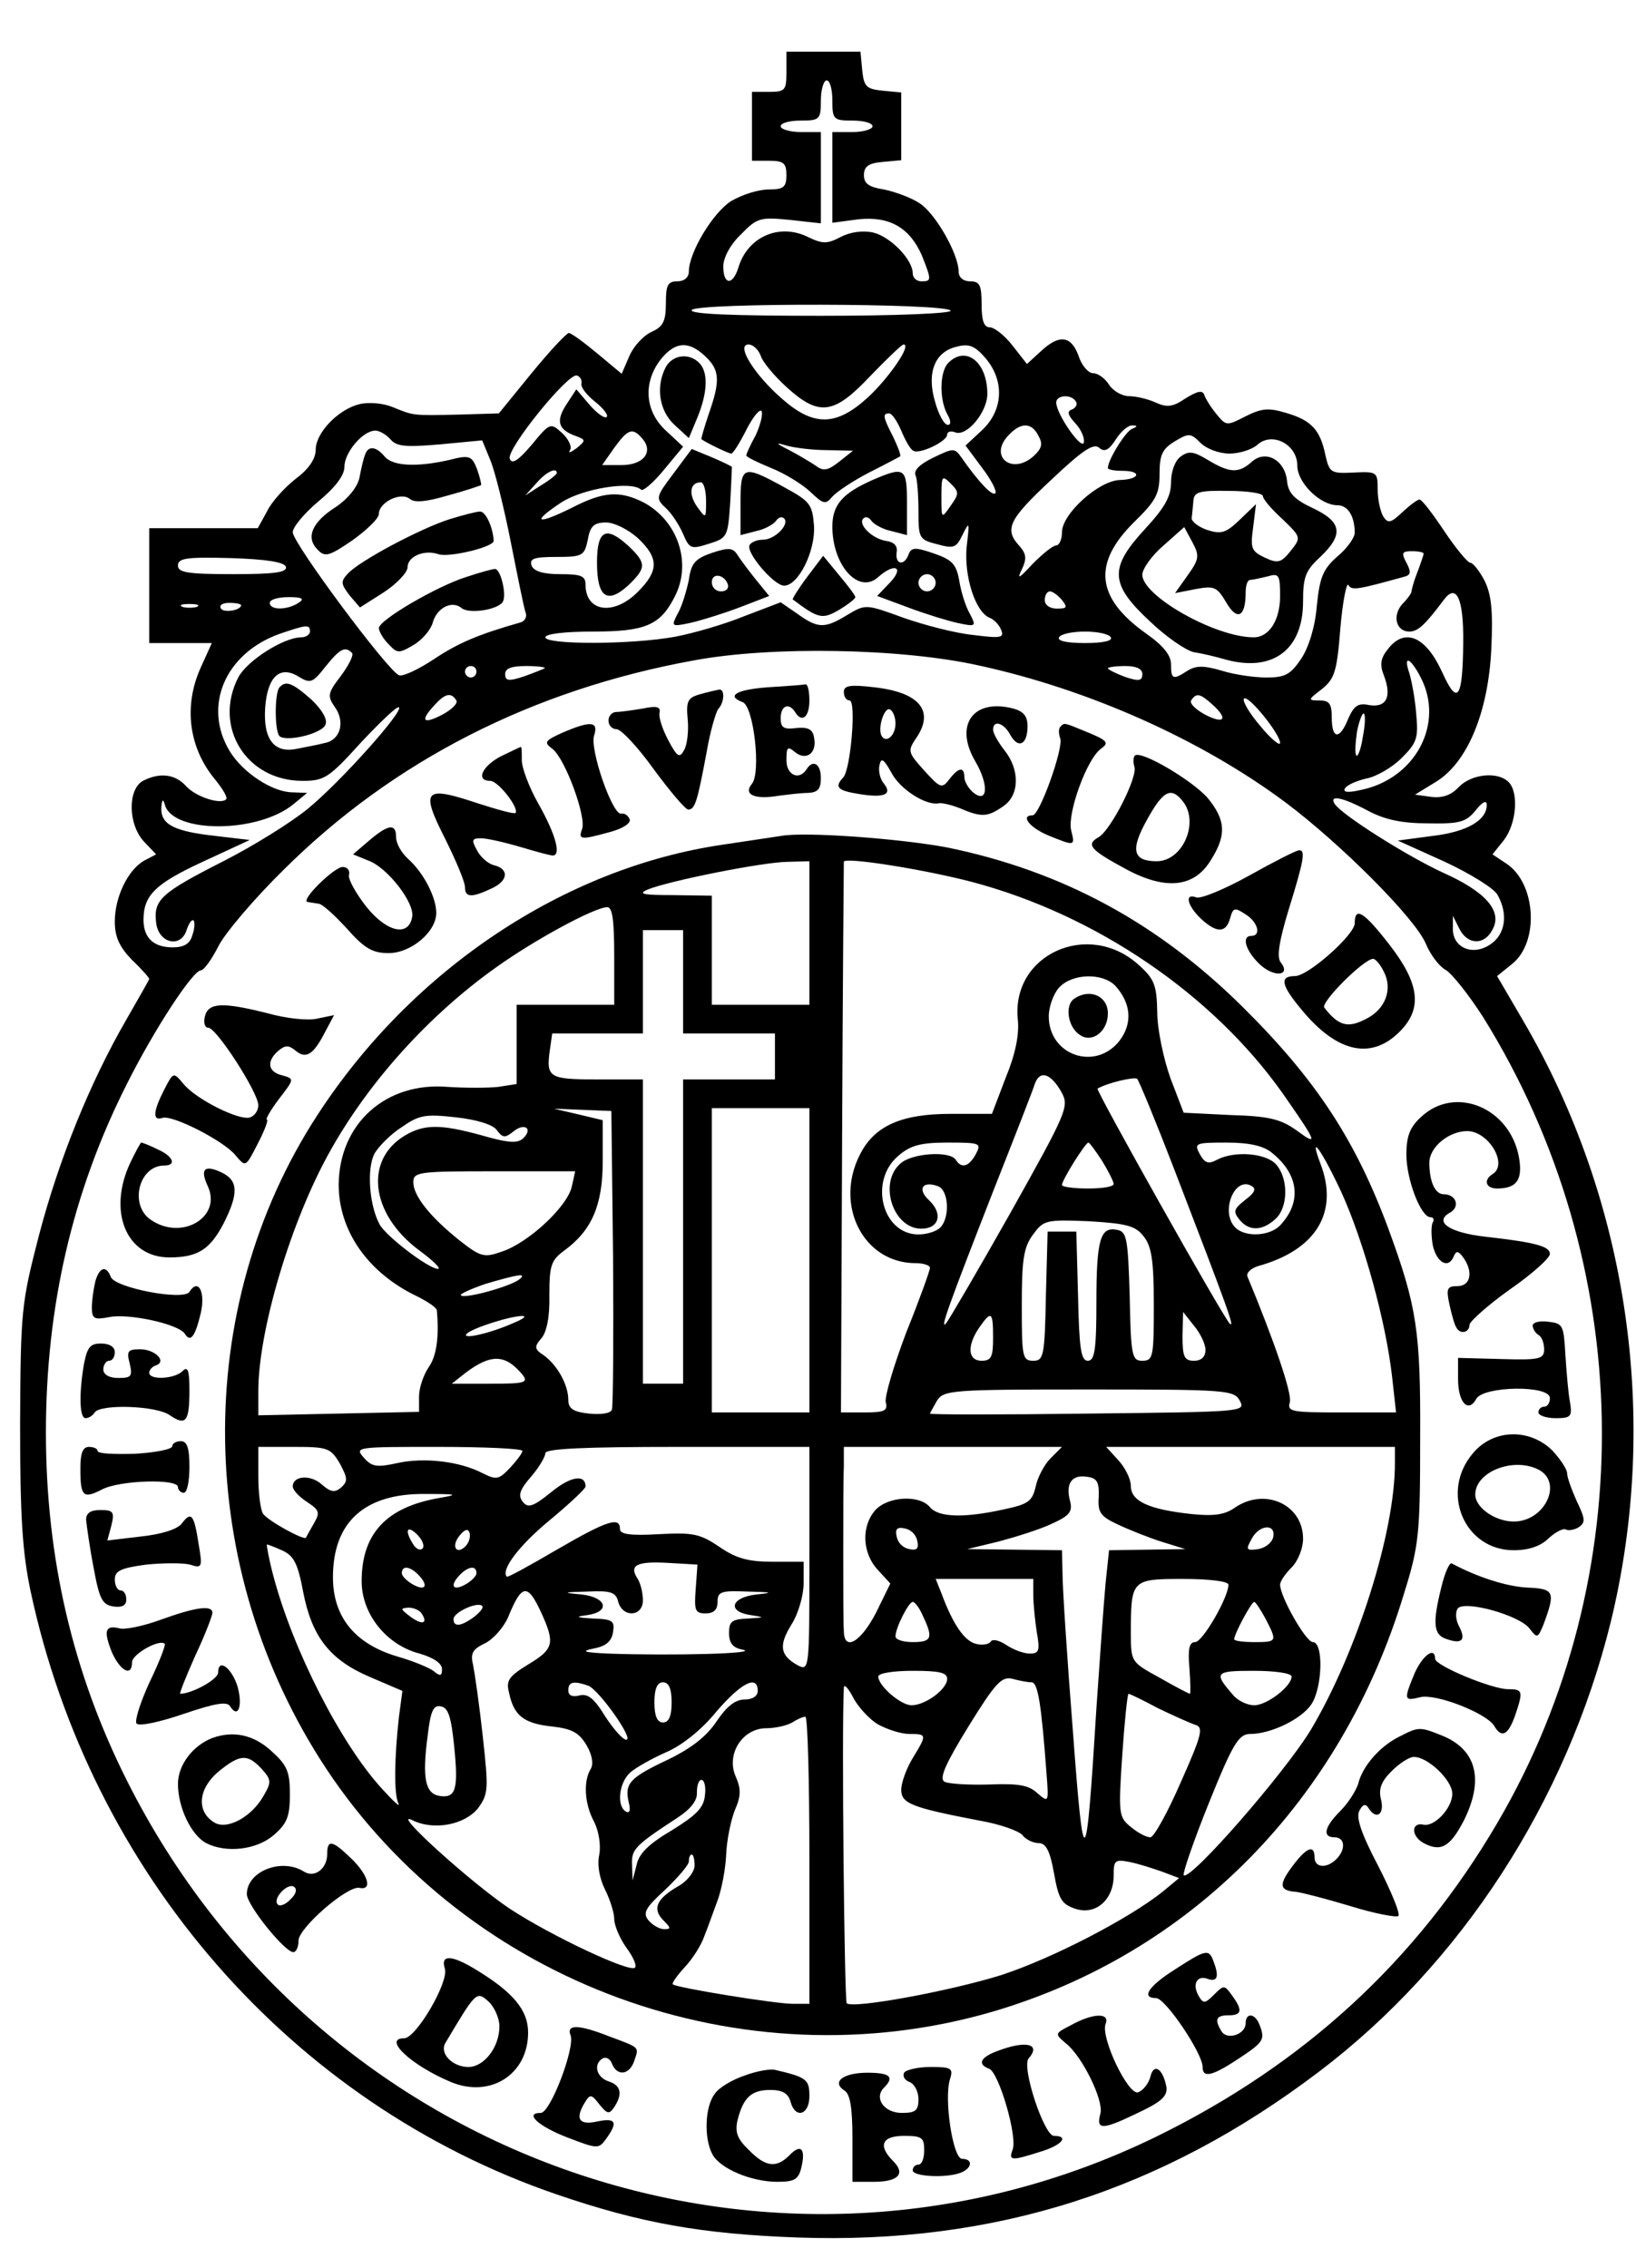 <?xml version="1.0" standalone="no"?>
<!DOCTYPE svg PUBLIC "-//W3C//DTD SVG 20010904//EN"
 "http://www.w3.org/TR/2001/REC-SVG-20010904/DTD/svg10.dtd">
<svg version="1.0" xmlns="http://www.w3.org/2000/svg"
 width="285pt" height="395pt" viewBox="0 0 285 395"
 preserveAspectRatio="xMidYMid meet">

<g transform="translate(0,395) scale(0.1,-0.1)"
fill="#000000" stroke="none">
<path d="M1370 3825 c0 -32 -2 -35 -30 -35 l-30 0 0 -60 0 -60 30 0 c25 0 30
-4 30 -25 0 -21 -5 -25 -31 -25 -18 0 -46 -9 -65 -20 -32 -20 -74 -90 -74
-123 0 -10 -8 -17 -20 -17 -17 0 -20 -7 -20 -38 0 -32 -5 -41 -25 -50 -15 -7
-32 -26 -39 -43 l-13 -30 -42 35 c-24 20 -46 36 -50 36 -4 0 -33 -31 -65 -70
l-57 -70 -67 -2 c-85 -2 -81 -2 -118 13 -17 7 -42 9 -58 5 -37 -9 -76 -50 -76
-79 0 -16 -12 -34 -35 -51 -19 -15 -42 -40 -50 -57 l-16 -29 -94 0 -95 0 0
-100 0 -100 55 0 54 0 -19 -42 c-31 -68 -21 -141 25 -196 13 -16 22 -31 19
-34 -9 -10 -53 4 -70 23 -19 21 -46 24 -75 9 -27 -15 -26 -76 2 -106 l21 -22
-21 -11 c-28 -16 -51 -63 -51 -106 0 -27 8 -44 30 -67 17 -16 30 -31 30 -33 0
-1 -18 -33 -40 -71 -63 -109 -117 -242 -152 -375 -31 -120 -32 -131 -33 -329
0 -161 4 -223 18 -290 105 -493 455 -894 917 -1052 146 -50 253 -69 420 -75
342 -12 634 81 908 289 248 188 431 471 508 783 86 353 31 734 -153 1048 l-45
77 26 21 c48 38 42 141 -10 175 l-24 16 20 25 c22 29 26 83 8 101 -19 19 -65
14 -87 -9 -13 -14 -28 -19 -47 -17 l-29 4 36 22 c56 34 92 123 97 233 3 66 0
94 -12 118 -9 17 -20 31 -25 31 -4 0 -25 25 -45 55 -20 30 -39 55 -43 55 -4 0
-17 -10 -30 -22 -20 -19 -25 -20 -33 -8 -5 8 -10 29 -10 47 0 31 -1 32 -42 30
-40 -2 -42 0 -49 30 -9 44 -24 61 -69 74 -30 9 -42 8 -70 -6 -33 -17 -34 -17
-51 4 -10 12 -19 27 -21 33 -3 9 -12 7 -33 -6 -22 -15 -32 -16 -52 -7 -13 6
-34 11 -46 11 -12 0 -28 9 -35 20 -7 11 -19 20 -28 20 -8 0 -20 14 -25 30 -13
36 -34 38 -66 8 l-24 -22 -25 32 c-14 18 -32 32 -40 32 -10 0 -14 12 -14 40 0
33 -3 40 -20 40 -12 0 -20 7 -20 17 0 30 -40 101 -68 119 -15 10 -43 20 -62
24 -26 4 -35 10 -35 25 0 15 8 21 33 23 l32 3 0 59 0 59 -32 3 c-29 3 -33 7
-36 36 l-3 32 -65 0 -64 0 0 -35z m80 -50 c0 -33 2 -35 35 -35 19 0 35 -4 35
-10 0 -5 -16 -10 -35 -10 l-35 0 0 -79 0 -79 45 6 c55 6 90 -15 111 -63 17
-43 17 -45 -1 -45 -8 0 -15 6 -15 14 0 24 -39 64 -69 71 -18 4 -40 1 -57 -8
-23 -12 -31 -12 -56 0 -50 25 -106 1 -122 -54 -10 -31 -26 -29 -26 3 0 15 12
38 31 56 28 29 34 30 85 25 l54 -6 0 80 0 79 -35 0 c-19 0 -35 5 -35 10 0 6
16 10 35 10 33 0 35 2 35 35 0 19 5 35 10 35 6 0 10 -16 10 -35z m206 -366 c3
-5 -97 -9 -226 -9 -156 0 -229 3 -225 10 8 13 443 12 451 -1z m-428 -79 c26
-24 27 -43 7 -100 -8 -24 -14 -44 -13 -45 8 -6 47 -25 52 -25 3 0 15 19 27 43
12 23 24 37 26 30 2 -6 -3 -25 -11 -42 -9 -16 -16 -32 -16 -34 0 -3 19 -12 43
-22 23 -9 54 -28 68 -41 24 -23 27 -23 39 -9 8 9 37 28 64 42 28 14 52 27 54
28 2 2 -4 17 -12 34 -18 35 -19 41 -7 41 5 0 14 -14 21 -30 7 -17 16 -33 21
-35 10 -7 59 16 59 28 0 5 6 7 14 4 20 -8 56 35 56 67 0 55 -37 85 -68 54 -15
-15 -16 -63 -2 -89 7 -12 7 -19 1 -19 -6 0 -16 18 -22 40 -15 50 -1 87 37 96
22 6 32 2 51 -20 33 -39 31 -90 -6 -125 l-29 -27 29 -39 c16 -21 26 -41 23
-44 -5 -6 -29 19 -59 62 -12 17 -14 17 -49 0 -23 -11 -35 -22 -31 -31 3 -7 5
-36 5 -63 0 -46 1 -49 33 -57 29 -8 33 -6 44 17 12 24 12 22 7 -21 -5 -51 15
-114 40 -124 8 -3 17 -13 20 -21 6 -14 -1 -15 -48 -9 -31 3 -85 17 -122 30
-66 24 -66 24 -98 5 -39 -24 -51 -24 -87 2 l-29 20 -63 -24 c-34 -14 -89 -30
-121 -36 -76 -14 -226 -14 -226 -1 0 6 34 10 83 10 91 0 117 11 142 60 31 59
6 133 -54 165 -42 21 -70 19 -126 -10 -61 -30 -70 -25 -17 10 37 24 122 38
139 22 3 -3 21 12 39 34 l34 41 -30 28 c-37 34 -40 84 -9 124 25 31 48 33 77
6z m97 1 c3 -11 24 -36 45 -55 57 -52 83 -48 146 19 29 30 55 55 58 55 15 0
-26 -59 -63 -93 -54 -49 -93 -50 -147 -3 -49 42 -83 96 -60 96 8 0 17 -9 21
-19z m-312 -49 c-2 -6 9 -20 24 -32 14 -11 23 -23 20 -26 -3 -4 -17 6 -30 21
l-23 27 -17 -26 c-19 -29 -15 -44 15 -55 19 -7 19 -8 2 -22 -10 -7 -15 -9 -11
-3 4 6 -3 20 -14 30 -20 18 -21 18 -53 -21 -24 -28 -34 -34 -38 -24 -6 17 102
150 117 145 6 -2 9 -8 8 -14z m861 -31 c4 -5 0 -11 -6 -14 -10 -3 -8 -10 6
-25 10 -11 16 -26 14 -33 -4 -13 -48 50 -48 70 0 13 26 15 34 2z m-65 -60 c8
-14 6 -22 -8 -35 -37 -34 -79 -2 -45 35 22 24 41 24 53 0z m163 12 c-11 -4
-42 -54 -42 -68 0 -3 11 -5 25 -5 35 0 31 -15 -4 -16 -37 -1 -101 -59 -101
-91 0 -13 -5 -23 -10 -23 -6 0 -24 -15 -41 -32 -24 -26 -28 -28 -19 -10 9 19
8 27 -4 41 -27 29 -19 46 55 115 54 51 74 65 84 56 9 -8 17 -4 29 15 9 14 22
25 29 24 9 0 9 -2 -1 -6z m-1292 -18 c11 -13 27 -14 86 -9 l74 7 14 -34 c8
-19 24 -83 36 -144 12 -60 23 -116 26 -123 2 -7 -2 -14 -9 -16 -74 -21 -109
-36 -151 -64 -27 -18 -55 -31 -61 -28 -19 7 -185 230 -185 249 0 9 20 33 45
54 29 24 45 45 45 60 0 25 32 63 54 63 7 0 19 -7 26 -15z m439 1 c20 -23 2
-46 -36 -46 l-34 0 21 30 c24 33 32 36 49 16z m1023 -26 c17 0 39 7 48 15 26
24 70 1 70 -36 0 -30 40 -69 70 -69 18 0 30 -19 30 -48 0 -8 -13 -27 -30 -41
-25 -22 -31 -36 -36 -86 -3 -37 -14 -72 -27 -92 -19 -28 -28 -33 -61 -33 -21
0 -56 5 -78 12 -31 9 -44 9 -59 0 -26 -17 -29 -15 -29 11 0 16 -14 33 -44 54
-87 62 -93 122 -20 194 38 37 44 49 44 84 0 33 5 43 26 56 25 15 28 15 45 -2
11 -11 33 -19 51 -19z m-701 6 l45 -1 -24 -19 c-20 -16 -28 -17 -41 -7 -9 6
-29 18 -46 27 -24 12 -25 14 -5 8 14 -4 46 -8 71 -8z m-471 -40 c0 -2 -12 -12
-27 -21 l-28 -18 19 21 c17 20 36 29 36 18z m686 -57 c-16 -23 -16 -23 -16 16
0 36 1 38 16 23 15 -15 15 -18 0 -39z m-545 -56 c37 -35 37 -57 0 -94 -42 -42
-91 -35 -91 13 0 15 -8 18 -44 18 -30 0 -46 5 -50 15 -4 12 4 15 43 15 46 0
49 2 55 30 4 24 11 30 32 30 14 0 38 -12 55 -27z m1369 -27 c0 -3 -5 -17 -11
-33 -6 -15 -10 -30 -10 -33 0 -3 -7 -13 -16 -22 -18 -20 -11 -48 12 -48 15 0
27 11 60 55 22 30 35 3 34 -75 -1 -98 -10 -110 -37 -50 -28 61 -64 77 -93 41
-14 -17 -16 -28 -8 -48 14 -37 4 -56 -26 -51 -19 4 -26 -1 -36 -23 -15 -38
-29 -37 -29 1 0 24 -4 30 -21 30 -21 0 -21 1 4 20 22 18 26 30 32 106 4 47 11
81 14 75 6 -10 16 -8 99 15 10 3 10 9 2 24 -9 17 -8 20 10 20 11 0 20 -2 20
-4z m-1982 -23 c3 -10 -20 -13 -92 -13 -80 0 -96 3 -96 15 0 13 15 15 92 13
62 -2 93 -7 96 -15z m1352 -58 c10 -13 9 -15 -9 -15 -12 0 -21 6 -21 15 0 8 4
15 9 15 5 0 14 -7 21 -15z m-1330 -5 c-20 -13 -50 -13 -50 0 0 6 15 10 33 10
24 0 28 -3 17 -10z m-177 -7 c-7 -2 -19 -2 -25 0 -7 3 -2 5 12 5 14 0 19 -2
13 -5z m77 3 c0 -9 -30 -14 -35 -6 -4 6 3 10 14 10 12 0 21 -2 21 -4z m120
-46 c0 -5 -7 -10 -15 -10 -31 0 -95 -41 -110 -70 -44 -86 14 -180 112 -180 38
0 46 5 102 67 34 36 63 64 66 61 8 -7 -101 -129 -158 -176 -29 -24 -95 -65
-148 -92 -108 -55 -122 -67 -117 -107 4 -36 43 -45 53 -13 4 12 9 19 12 17 3
-3 2 -15 -2 -26 -4 -15 -15 -21 -34 -21 -33 0 -51 16 -51 48 0 43 21 63 103
101 l82 38 -59 7 c-73 8 -96 20 -95 49 1 14 3 17 6 6 13 -51 163 -51 225 1
l23 19 -25 1 c-35 0 -87 34 -110 72 -47 78 -8 170 87 204 47 16 53 17 53 4z
m1395 -10 c4 -6 -13 -10 -45 -10 -32 0 -49 4 -45 10 3 6 24 10 45 10 21 0 42
-4 45 -10z m-1322 -27 c4 -3 -5 -21 -19 -40 -23 -30 -24 -35 -11 -54 19 -26
10 -58 -17 -63 -11 -3 -33 -7 -48 -10 -40 -9 -60 16 -56 72 4 54 26 74 59 53
20 -12 24 -10 46 18 25 31 34 36 46 24z m1092 -22 c193 -42 389 -130 535 -239
96 -72 226 -202 244 -246 8 -19 23 -39 34 -45 11 -6 41 -44 66 -83 266 -428
276 -973 25 -1402 -141 -241 -337 -421 -594 -547 -661 -323 -1459 -48 -1794
620 -94 187 -141 387 -141 606 0 219 46 419 141 607 47 94 115 198 129 198 5
0 19 19 31 43 12 23 63 83 113 132 191 190 434 314 716 365 135 25 360 21 495
-9z m770 -21 c42 -81 -10 -177 -105 -196 -22 -5 -31 -4 -27 3 4 6 20 13 37 17
17 3 45 19 62 36 27 27 29 35 25 78 -2 26 -8 57 -12 70 -11 32 2 27 20 -8z
m-1645 10 c0 -5 -4 -10 -10 -10 -5 0 -10 5 -10 10 0 6 5 10 10 10 6 0 10 -4
10 -10z m119 6 c-2 -1 -19 -8 -36 -14 -27 -9 -33 -8 -33 4 0 10 11 14 37 14
20 0 34 -2 32 -4z m1041 -10 c0 -12 -6 -13 -30 -5 -16 6 -30 13 -30 15 0 2 14
4 30 4 20 0 30 -5 30 -14z m-1195 -46 c3 -5 -8 -16 -25 -25 -33 -17 -39 -11
-13 17 18 20 29 23 38 8z m1317 -7 c28 -25 21 -35 -12 -18 -17 9 -28 20 -25
25 9 14 16 12 37 -7z m118 -67 c0 -6 -16 7 -34 29 -19 22 -32 44 -29 48 6 9
63 -61 63 -77z m144 10 c-3 -21 -9 -35 -11 -32 -3 3 -2 21 1 42 4 20 10 34 12
31 3 -3 2 -21 -2 -41z m9 -128 c30 -16 60 -22 105 -22 55 -1 66 2 83 23 12 15
19 18 19 9 0 -27 -35 -47 -95 -54 l-60 -8 82 -37 c45 -21 87 -47 92 -58 19
-34 13 -69 -13 -86 -31 -21 -66 -5 -65 28 l0 22 11 -22 c14 -29 44 -30 58 -2
18 32 -12 66 -86 99 -63 29 -177 101 -189 120 -10 16 13 12 58 -12z"/>
<path d="M1160 3311 c-18 -34 -12 -76 15 -101 l25 -23 15 36 c18 44 19 79 3
95 -18 18 -46 14 -58 -7z"/>
<path d="M1173 3125 c-31 -41 -31 -43 -13 -60 10 -9 23 -29 30 -45 11 -26 14
-27 45 -17 32 10 33 12 37 71 2 34 3 62 3 63 -1 1 -17 9 -36 17 l-34 14 -32
-43z m57 -47 c0 -32 0 -32 -16 -10 -15 22 -12 42 7 42 5 0 9 -15 9 -32z"/>
<path d="M1290 3074 l0 -56 27 7 c15 3 31 12 35 18 4 6 10 8 14 4 10 -10 -16
-37 -37 -37 -10 0 -20 -4 -23 -9 -8 -12 42 -71 60 -71 25 0 55 61 52 105 -3
37 -7 42 -53 67 -71 39 -75 37 -75 -28z"/>
<path d="M1520 3114 c-52 -23 -70 -43 -70 -81 0 -68 46 -119 80 -88 28 25 46
18 21 -9 l-23 -24 54 -20 c29 -11 68 -23 86 -27 33 -7 33 -6 21 17 -7 12 -15
38 -18 57 -5 28 -12 36 -44 47 -32 11 -39 11 -44 -1 -7 -21 -24 -19 -21 3 2
11 -4 18 -19 20 -24 4 -49 29 -39 39 4 4 10 2 14 -4 4 -6 20 -15 35 -18 l27
-7 0 56 c0 62 -4 64 -60 40z m110 -179 c0 -8 -7 -15 -15 -15 -8 0 -15 7 -15
15 0 8 7 15 15 15 8 0 15 -7 15 -15z"/>
<path d="M1240 2987 c-29 -10 -36 -18 -40 -47 -4 -19 -12 -46 -19 -58 -12 -23
-12 -24 21 -17 18 4 57 16 86 27 l52 20 -22 27 c-13 16 -27 35 -33 44 -8 13
-15 14 -45 4z m28 -55 c2 -7 -3 -12 -12 -12 -9 0 -16 7 -16 16 0 17 22 14 28
-4z"/>
<path d="M1406 2945 c-15 -20 -26 -38 -25 -39 45 -34 52 -35 81 -18 15 9 28
19 28 22 0 3 -13 20 -28 38 l-28 34 -28 -37z"/>
<path d="M636 3158 c-3 -7 -7 -25 -10 -41 -4 -16 -20 -36 -41 -50 -41 -26 -53
-53 -32 -74 13 -14 20 -12 61 16 25 18 46 38 46 46 0 20 38 39 54 26 8 -7 29
-5 66 6 30 8 56 17 58 18 1 1 -2 14 -7 28 -9 23 -13 25 -48 16 -57 -13 -99
-11 -113 6 -15 18 -29 19 -34 3z"/>
<path d="M784 3046 c-51 -16 -158 -73 -178 -95 -13 -14 -12 -18 3 -38 l18 -21
41 26 c23 15 42 35 42 44 0 19 29 31 53 23 17 -7 97 12 97 23 -1 23 -14 52
-24 51 -6 0 -29 -6 -52 -13z"/>
<path d="M812 2945 c-51 -16 -152 -75 -152 -89 0 -5 7 -18 16 -27 16 -17 18
-18 45 -2 15 9 30 27 33 39 7 25 33 39 50 25 13 -11 64 -3 72 11 7 12 -4 58
-14 57 -4 0 -26 -6 -50 -14z"/>
<path d="M2057 3155 c-10 -7 -17 -26 -17 -45 0 -25 -11 -44 -45 -81 -63 -68
-62 -96 8 -161 28 -27 63 -51 77 -54 14 -2 39 -8 56 -13 82 -22 134 18 134
101 0 43 4 54 30 78 41 39 38 61 -13 85 -32 15 -43 26 -45 48 -4 36 -37 54
-61 33 -23 -21 -39 -20 -77 3 -25 15 -33 16 -47 6z m143 -69 c0 -5 15 -23 34
-40 33 -32 33 -32 14 -56 -16 -20 -22 -22 -45 -11 -23 11 -25 16 -20 52 l5 41
-28 -27 c-24 -23 -32 -26 -57 -18 -15 5 -28 15 -27 21 1 7 2 20 3 30 1 15 10
18 61 17 33 0 60 -4 60 -9z m-131 -138 l-22 -31 36 7 c32 6 37 4 53 -23 19
-33 34 -26 34 17 0 12 3 22 8 22 4 0 17 3 30 6 20 6 22 3 22 -34 0 -42 -19
-72 -46 -72 -67 0 -194 72 -194 109 0 10 16 33 37 51 l36 32 14 -26 c13 -24
12 -30 -8 -58z"/>
<path d="M1040 2970 c0 -61 18 -73 55 -39 31 30 31 38 1 67 -40 37 -56 30 -56
-28z"/>
<path d="M487 2753 c-9 -9 -9 -81 1 -86 15 -9 74 6 79 21 4 9 -6 26 -25 44
-33 29 -44 33 -55 21z"/>
<path d="M1338 2753 c-55 -4 -74 -15 -44 -26 19 -8 32 -122 16 -142 -16 -19 5
-28 46 -21 16 2 39 5 52 5 17 1 22 7 22 26 0 25 -14 33 -25 15 -13 -20 -35
-10 -35 16 0 23 2 25 15 14 20 -16 39 -1 33 26 -2 14 -11 18 -31 16 -22 -3
-27 1 -27 17 0 22 14 28 25 11 12 -20 25 -9 25 20 0 17 -3 29 -7 28 -5 -1 -34
-3 -65 -5z"/>
<path d="M1470 2745 c0 -8 4 -15 10 -15 12 0 2 -120 -11 -134 -16 -17 -10 -23
28 -29 43 -7 58 -1 43 18 -7 8 -10 22 -8 32 3 14 7 12 21 -13 15 -29 61 -58
83 -53 5 1 22 -3 37 -9 37 -16 48 -15 75 4 28 19 29 63 2 97 -11 14 -20 30
-20 36 0 18 19 12 30 -9 14 -25 30 -17 30 15 0 18 -7 26 -25 31 -70 18 -103
-29 -66 -92 24 -41 22 -75 -4 -54 -8 7 -15 19 -15 26 0 19 -10 18 -26 -3 -13
-17 -16 -16 -44 15 -28 31 -29 34 -15 55 34 48 8 81 -72 90 -42 5 -53 3 -53
-8z m90 -55 c0 -21 -16 -35 -24 -22 -8 13 5 53 15 46 5 -3 9 -14 9 -24z"/>
<path d="M1220 2741 c-22 -6 -25 -12 -22 -44 2 -20 -1 -44 -6 -53 -8 -15 -12
-13 -28 17 -10 19 -17 40 -15 48 2 10 -5 12 -29 7 -18 -3 -39 -6 -46 -6 -8 0
-14 -7 -14 -15 0 -8 6 -15 14 -15 8 0 37 -31 65 -70 28 -38 55 -70 60 -70 12
0 16 15 32 100 6 36 16 69 20 75 11 11 12 35 2 34 -5 -1 -19 -4 -33 -8z"/>
<path d="M980 2674 c-31 -14 -33 -17 -18 -28 22 -16 60 -119 52 -140 -7 -19
-2 -19 49 -5 22 6 36 15 34 22 -3 7 -9 11 -15 10 -15 -3 -55 112 -47 136 8 25
-6 26 -55 5z"/>
<path d="M1847 2684 c-3 -3 -3 -12 0 -20 6 -17 -36 -134 -48 -134 -22 0 -6
-21 27 -35 47 -19 47 -19 40 9 -7 29 27 124 52 142 14 10 12 14 -22 28 -44 18
-41 18 -49 10z"/>
<path d="M873 2633 c-33 -17 -45 -43 -19 -43 14 0 51 -48 44 -56 -3 -2 -32 6
-66 17 -93 31 -100 24 -57 -61 19 -38 35 -76 35 -85 0 -18 11 -19 45 -3 30 13
33 34 6 41 -10 2 -24 14 -30 26 -10 18 -9 21 7 21 10 0 41 -7 68 -15 27 -8 52
-15 57 -15 15 0 5 37 -25 90 -17 30 -30 65 -29 78 0 12 0 22 -2 21 -1 0 -17
-8 -34 -16z"/>
<path d="M1977 2634 c-3 -3 -3 -12 -1 -19 7 -17 -41 -111 -62 -123 -23 -13
-15 -22 48 -56 69 -37 119 -32 148 17 27 43 25 69 -6 107 -27 31 -117 84 -127
74z m83 -79 c30 -36 1 -105 -45 -105 -42 0 -46 20 -17 72 28 51 42 58 62 33z"/>
<path d="M643 2486 l-28 -24 27 -11 c33 -12 81 -74 76 -98 -6 -35 -44 -27 -80
18 -18 23 -32 48 -30 55 2 8 -3 14 -11 14 -15 0 -75 -59 -61 -61 5 -1 14 -2
19 -3 6 0 28 -20 49 -43 31 -35 45 -43 73 -43 39 0 83 37 83 70 0 27 -22 70
-49 94 -12 11 -21 27 -21 38 0 24 -13 23 -47 -6z"/>
<path d="M1360 2494 c-14 -2 -59 -9 -100 -15 -276 -40 -542 -217 -707 -471
-220 -338 -214 -791 15 -1138 248 -375 726 -550 1160 -424 346 101 609 367
718 729 26 83 28 104 28 270 1 187 -6 230 -55 364 -57 154 -125 259 -253 386
-149 148 -316 238 -516 279 -79 15 -247 28 -290 20z m50 -169 l0 -125 -85 0
-85 0 0 95 0 95 -67 1 c-53 0 -63 2 -44 10 37 15 202 48 244 48 l37 1 0 -125z
m283 89 c216 -57 420 -196 542 -369 60 -86 62 -92 24 -64 -28 20 -48 25 -116
27 l-81 4 -23 60 c-12 34 -23 85 -23 115 -1 48 -5 58 -33 83 -87 78 -221 18
-210 -95 3 -26 -4 -61 -21 -102 l-24 -63 -72 0 c-86 0 -133 -21 -158 -71 -45
-88 6 -189 97 -189 14 0 25 -4 25 -8 0 -5 -18 -55 -41 -112 -22 -58 -38 -112
-36 -122 4 -15 -2 -18 -36 -18 l-42 0 2 477 c1 263 3 480 3 482 0 9 139 -13
223 -35z m-623 -129 l0 -85 -85 0 -85 0 0 -69 0 -69 -32 -5 c-18 -2 -58 -2
-88 0 -108 9 -189 -64 -190 -170 0 -81 51 -154 137 -195 18 -9 33 -19 34 -24
4 -45 0 -79 -14 -99 -9 -13 -17 -36 -17 -51 l0 -27 -140 -3 -140 -3 0 42 c0
106 57 297 125 418 67 120 171 236 289 320 67 48 172 105 194 105 9 0 12 -24
12 -85z m120 -45 l0 -90 80 0 80 0 0 -40 0 -40 -80 0 -80 0 0 -265 0 -265 -35
0 -35 0 0 265 0 265 -79 0 c-85 0 -90 3 -83 52 l4 28 79 0 79 0 0 90 0 90 35
0 35 0 0 -90z m753 -7 c28 -31 30 -66 7 -96 -42 -53 -123 -25 -123 43 0 16 8
39 18 50 23 25 76 26 98 3z m-94 -185 c14 -25 10 -34 -88 -209 -57 -101 -108
-188 -113 -194 -11 -12 2 25 84 235 36 91 68 173 71 183 9 24 28 17 46 -15z
m196 -133 c95 -247 107 -280 97 -270 -13 14 -234 407 -230 409 17 10 64 21 69
17 3 -3 32 -73 64 -156z m-977 -155 c1 -140 0 -260 -2 -265 -2 -7 -20 -9 -40
-7 -28 3 -36 9 -36 24 0 26 -19 60 -42 77 -17 11 -18 15 -5 30 9 10 15 37 14
75 0 52 3 61 26 78 48 35 67 79 67 156 l0 71 -42 10 -43 10 50 -2 50 -2 3
-255z m342 -5 l0 -265 -85 0 -85 0 0 265 0 265 85 0 85 0 0 -265z m-544 226
c10 -13 14 -13 28 -2 19 16 35 6 18 -11 -9 -9 -23 -9 -60 1 -77 22 -107 24
-140 7 -79 -41 -69 -140 20 -205 23 -17 37 -31 31 -31 -16 0 -91 57 -102 78
-18 34 -22 96 -9 122 7 13 29 35 48 47 30 21 41 23 94 17 37 -4 66 -13 72 -23z
m834 -41 c-12 -22 -25 -26 -35 -10 -10 16 -77 12 -97 -7 -38 -34 -12 -113 37
-113 31 0 38 26 14 49 -22 20 -12 35 15 25 19 -7 21 -55 4 -72 -7 -7 -24 -12
-38 -12 -63 0 -87 93 -35 137 21 18 38 23 86 23 57 0 59 -1 49 -20z m220 -12
c11 -18 20 -36 20 -40 0 -5 -20 -8 -45 -8 -25 0 -45 3 -45 6 0 9 41 74 46 74
2 0 13 -15 24 -32z m296 14 c46 -37 52 -84 16 -124 -17 -21 -62 -24 -80 -6
-27 27 -1 91 29 72 8 -5 4 -12 -12 -24 -20 -16 -21 -20 -10 -34 17 -21 40 -20
63 1 22 20 23 70 1 95 -18 20 -73 24 -103 8 -15 -8 -21 -6 -30 10 -10 19 -8
20 47 20 40 0 65 -6 79 -18z m121 -69 c39 -86 77 -224 88 -320 l7 -63 -95 0
c-87 0 -95 1 -90 18 4 15 -27 106 -74 219 -2 6 6 14 19 18 101 28 141 94 108
179 -21 56 3 22 37 -51z m-1341 10 c-8 -35 -76 -98 -122 -113 -31 -11 -37 -9
-74 20 -50 40 -80 77 -80 101 0 18 10 19 141 19 l141 0 -6 -27z m996 -86 c14
-17 18 -42 18 -119 0 -91 -1 -98 -20 -98 -18 0 -20 8 -22 112 -3 101 -5 113
-22 116 -29 6 -36 -16 -36 -125 0 -84 -3 -103 -15 -103 -12 0 -15 22 -17 113
l-3 112 -25 0 -25 0 -3 -112 c-2 -105 -4 -113 -22 -113 -19 0 -20 7 -20 96 0
79 3 101 19 123 19 26 22 27 98 24 66 -4 81 -8 95 -26z m-1087 -75 c-14 -12
-96 -35 -102 -28 -3 2 17 11 43 20 58 17 72 19 59 8z m-10 -76 c-40 -18 -92
-30 -82 -19 10 10 76 31 97 31 8 0 2 -5 -15 -12z m835 -26 c0 -33 -3 -40 -20
-40 -24 0 -26 26 -4 58 21 30 24 28 24 -18z m370 -21 c0 -12 -7 -19 -20 -19
-17 0 -20 7 -20 43 l1 42 19 -24 c11 -13 20 -32 20 -42z m-1190 -43 c11 -14 5
-16 -55 -16 l-68 0 24 19 c44 33 69 33 99 -3z m1250 -46 c10 -19 5 -19 -265
-22 -151 -2 -275 -2 -275 0 0 1 6 11 12 22 12 19 24 20 265 20 241 0 253 -1
263 -20z m-1568 -109 c14 -26 14 -31 2 -42 -11 -9 -18 -8 -34 6 -19 17 -50 15
-50 -4 0 -6 11 -18 25 -27 21 -14 23 -18 12 -37 -7 -12 -13 -23 -14 -25 -2 -6
-68 30 -75 42 -4 6 -8 35 -8 64 l0 52 63 0 c58 0 63 -2 79 -29z m318 22 c0 -4
-10 -17 -21 -29 -20 -21 -24 -22 -48 -10 -40 21 -102 28 -148 18 -36 -8 -45
-7 -59 9 -17 19 -13 19 129 19 81 0 147 -3 147 -7z m500 -188 c0 -194 0 -196
-21 -185 -30 17 -33 34 -10 71 12 19 21 51 21 72 l0 37 -55 0 c-42 0 -63 6
-92 26 -34 23 -46 25 -105 22 -51 -3 -68 0 -68 9 0 22 -22 15 -110 -36 -46
-27 -86 -49 -87 -47 -11 11 20 53 73 97 35 29 64 56 64 60 0 22 -26 18 -60
-10 -31 -25 -40 -28 -49 -17 -9 11 -6 21 14 44 14 16 25 35 25 41 0 8 69 11
230 11 l230 0 0 -195z m420 175 c-11 -11 -23 -34 -26 -50 -6 -25 -13 -30 -56
-39 -68 -15 -113 -14 -128 4 -18 22 -73 19 -95 -5 -25 -28 -23 -75 4 -104 l22
-24 -25 -51 c-27 -52 -56 -68 -56 -31 -1 11 -1 72 -1 135 0 63 0 131 1 150 l0
35 190 0 190 0 -20 -20z m600 -9 c0 -120 -66 -328 -146 -463 -46 -76 -211
-265 -222 -254 -2 3 17 59 44 126 42 104 52 120 72 120 35 0 88 25 106 51 20
29 22 109 3 109 -12 0 -57 79 -57 100 0 6 9 19 20 30 11 11 20 33 20 50 0 60
-67 90 -119 54 -17 -12 -36 -15 -75 -11 -74 8 -106 22 -106 49 0 12 -10 32
-22 45 l-21 23 251 0 252 0 0 -29z m-516 -58 c-2 -27 3 -34 33 -48 19 -9 54
-23 76 -30 l42 -13 -67 -1 -66 -1 -6 -57 c-3 -32 -10 -130 -16 -218 -18 -292
-22 -295 -41 -40 -10 127 -18 249 -18 273 l-1 42 -82 1 -83 1 54 13 c30 8 72
21 93 31 31 14 37 21 32 40 -8 30 3 46 29 42 18 -2 22 -9 21 -35z m-1149 -2
c-92 -16 -135 -62 -135 -145 0 -57 43 -111 101 -126 24 -7 39 -17 39 -27 0
-12 -3 -13 -14 -4 -7 6 -36 18 -64 26 -74 22 -112 69 -112 138 0 96 55 146
160 145 57 0 60 -1 25 -7z m-29 -88 c-4 -4 -11 -1 -16 7 -16 25 -11 35 7 17 9
-9 13 -20 9 -24z m75 4 c-16 -16 -26 0 -10 19 9 11 15 12 17 4 2 -6 -1 -17 -7
-23z m787 9 c3 -13 -1 -17 -14 -14 -11 2 -20 11 -22 22 -3 13 1 17 14 14 11
-2 20 -11 22 -22z m620 7 c-2 -10 -14 -19 -26 -21 -21 -3 -22 -1 -12 17 13 26
43 28 38 4z m-1725 -24 c19 -9 26 -23 35 -71 15 -78 46 -119 117 -149 l56 -24
-6 -45 c-8 -70 -9 -135 -1 -151 4 -8 -9 4 -29 26 -72 79 -155 242 -189 371 -8
30 -12 54 -11 54 2 0 15 -5 28 -11z m719 -66 c-3 -38 -1 -43 17 -43 14 0 21 6
21 20 0 18 6 20 53 18 43 -1 45 -2 15 -5 -45 -5 -52 -30 -10 -36 25 -4 25 -4
-5 -6 -28 -1 -33 -5 -33 -25 0 -18 7 -26 23 -29 35 -7 -122 -11 -233 -7 -44 2
-49 4 -25 9 21 4 31 13 33 29 3 19 -1 22 -35 23 -30 2 -32 3 -10 6 41 6 34 31
-10 36 -34 3 -33 4 10 5 41 2 50 -1 54 -18 8 -28 43 -26 43 3 0 12 -4 29 -9
37 -16 24 -2 31 52 28 l52 -3 -3 -42z m-484 25 c19 -19 14 -30 -8 -18 -11 6
-20 15 -20 20 0 14 14 12 28 -2z m102 2 c0 -5 -9 -14 -20 -20 -22 -12 -27 -1
-8 18 14 14 28 16 28 2z m970 -37 c0 -16 3 -45 6 -65 6 -33 4 -38 -12 -38 -11
0 -29 7 -41 15 -12 8 -24 11 -27 6 -3 -5 -15 -7 -26 -4 -20 5 -40 34 -60 88
l-10 25 85 0 85 0 0 -27z m340 17 c0 -22 -45 -100 -58 -100 -10 0 -13 -11 -10
-45 2 -25 2 -45 1 -45 -2 0 -25 12 -53 28 -49 27 -50 27 -50 77 0 94 1 95 91
95 45 0 79 -4 79 -10z m-1197 -49 c24 -53 22 -63 -23 -90 -34 -21 -39 -28 -33
-50 8 -39 26 -53 75 -58 35 -4 47 -11 60 -33 10 -17 12 -33 7 -41 -13 -21 -11
-61 6 -92 8 -16 12 -40 9 -57 -4 -17 0 -41 10 -61 9 -18 16 -41 16 -51 0 -11
9 -33 21 -50 12 -16 19 -32 15 -35 -9 -9 -145 55 -217 102 -69 46 -210 174
-171 155 38 -19 92 -8 115 21 18 25 18 33 8 125 -6 55 -14 110 -17 125 -5 20
0 27 21 37 14 7 32 27 40 45 24 59 34 60 58 8z m-117 -7 c-23 -17 -36 -18 -36
-4 0 12 42 31 50 23 3 -3 -4 -11 -14 -19z m782 1 c18 -38 15 -45 -18 -45 -16
0 -30 4 -30 10 0 15 23 60 30 60 4 0 12 -11 18 -25z m597 -5 c20 -39 20 -40
-20 -40 -19 0 -35 2 -35 5 0 9 30 65 35 65 2 0 11 -13 20 -30z m-1470 9 c11
-17 0 -20 -21 -4 -17 13 -17 14 -2 15 9 0 20 -5 23 -11z m915 -113 c0 -18 -38
-46 -62 -46 -19 0 -58 34 -58 50 0 6 27 10 60 10 46 0 60 -3 60 -14z m600 4
c0 -17 -43 -50 -65 -50 -12 0 -29 8 -37 18 -34 39 -32 42 36 42 36 0 66 -4 66
-10z m-453 -10 c11 0 17 -37 26 -158 4 -52 4 -52 -16 -35 -15 14 -33 17 -84
15 -36 -1 -71 1 -78 5 -9 6 2 31 42 96 47 76 58 88 77 83 11 -3 26 -6 33 -6z
m-772 -6 c19 -8 80 -94 66 -94 -6 0 -22 18 -37 41 -19 31 -30 40 -45 36 -12
-3 -19 0 -19 9 0 15 9 17 35 8z m145 -29 c0 -24 -5 -35 -15 -35 -10 0 -15 11
-15 35 0 24 5 35 15 35 10 0 15 -11 15 -35z m150 20 c0 -9 -9 -15 -23 -15 -16
0 -31 -12 -48 -37 -17 -26 -43 -47 -84 -67 -68 -32 -77 -42 -70 -74 4 -15 2
-21 -5 -17 -16 10 -12 50 8 68 9 8 37 24 62 35 28 12 62 39 88 71 43 50 72 65
72 36z m209 -58 c16 -9 41 -17 55 -17 31 0 31 -1 6 -42 -11 -18 -20 -43 -20
-55 0 -24 17 -31 137 -54 35 -6 68 -18 74 -25 6 -8 19 -14 28 -14 13 0 20 -13
27 -52 8 -45 13 -54 36 -62 36 -13 68 15 68 57 0 27 2 29 28 24 15 -3 40 -11
57 -17 l29 -11 -29 -24 c-59 -47 -192 -116 -281 -145 -90 -28 -258 -59 -269
-49 -4 5 -9 472 -5 549 0 8 7 1 16 -16 8 -16 28 -38 43 -47z m488 28 c27 -13
56 -26 65 -29 15 -4 12 -17 -25 -100 -23 -53 -47 -96 -53 -96 -7 0 -22 8 -34
18 -21 17 -22 22 -15 125 4 59 9 107 11 107 2 0 25 -11 51 -25z m-1226 -65 c8
-77 3 -92 -25 -88 -25 4 -31 30 -21 105 5 43 10 54 23 51 13 -2 18 -19 23 -68z
m619 -200 l0 -250 -29 0 c-30 0 -203 28 -209 34 -2 2 8 16 21 30 14 15 29 39
34 54 6 15 16 43 23 62 7 19 14 55 15 80 1 25 8 59 15 77 11 25 11 37 2 58
-18 39 11 85 53 85 16 0 37 5 45 10 8 5 18 10 23 10 4 0 7 -112 7 -250z m-182
113 c-2 -22 -16 -35 -58 -61 -39 -23 -57 -40 -61 -60 l-7 -27 -1 27 c-1 27 4
33 79 82 23 15 35 30 34 44 0 12 3 22 8 22 5 0 8 -12 6 -27z m-18 -122 c0 -11
-13 -28 -30 -37 -37 -22 -44 -39 -24 -59 13 -13 13 -15 1 -15 -8 0 -20 7 -27
15 -11 13 -6 22 29 54 22 21 41 43 41 49 0 7 2 12 5 12 3 0 5 -9 5 -19z"/>
<path d="M1872 2211 c-18 -11 -12 -51 10 -64 21 -14 48 7 48 38 0 30 -31 44
-58 26z"/>
<path d="M2176 2425 c-43 -24 -85 -41 -92 -38 -21 8 -16 -14 8 -37 28 -26 44
-25 51 1 5 18 8 19 26 7 22 -13 29 -38 11 -38 -18 0 -10 -26 14 -49 25 -24 56
-21 37 3 -7 9 -3 36 14 92 26 84 30 104 18 103 -5 0 -44 -20 -87 -44z"/>
<path d="M2360 2342 c0 -20 -81 -92 -104 -92 -27 0 -25 -15 11 -58 63 -77 124
-89 174 -36 37 39 31 82 -20 148 -45 58 -61 68 -61 38z m50 -83 c17 -31 4 -67
-31 -84 -31 -16 -47 -12 -72 20 -7 9 69 85 85 85 4 0 12 -9 18 -21z"/>
<path d="M357 2180 c-3 -12 0 -20 6 -20 14 0 87 -113 87 -135 0 -9 -6 -18 -14
-21 -18 -7 -96 32 -117 59 -17 20 -17 20 -33 -11 -19 -37 -21 -55 -3 -49 17 6
109 -41 128 -66 17 -20 17 -20 38 21 12 23 19 42 16 42 -3 0 6 16 21 36 27 35
27 35 6 41 -26 6 -28 25 -7 43 12 10 18 10 30 0 18 -15 31 -7 51 32 l16 30
-29 -6 c-15 -4 -54 0 -86 9 -79 20 -104 19 -110 -5z"/>
<path d="M2476 2005 c-20 -18 -26 -34 -26 -66 0 -43 25 -109 42 -109 5 0 7 -4
4 -9 -3 -5 -3 -23 0 -40 7 -31 28 -42 37 -18 4 9 8 8 16 -3 18 -25 13 -50 -10
-50 -18 0 -20 -4 -14 -32 4 -18 9 -36 12 -40 7 -13 23 -9 23 5 1 6 32 34 70
61 39 27 70 55 70 62 0 13 -23 20 -112 30 -63 7 -91 26 -62 42 18 10 11 32
-11 32 -15 0 -25 22 -25 55 0 27 34 55 66 55 37 0 72 -58 44 -75 -16 -10 -12
-25 8 -25 35 0 45 16 38 55 -16 86 -111 125 -170 70z"/>
<path d="M227 1925 c-40 -85 -7 -165 68 -165 50 0 71 14 95 60 26 52 25 74 -4
88 -30 14 -38 6 -24 -24 25 -54 -46 -96 -100 -58 -37 26 -20 94 24 94 22 0 16
16 -11 28 -14 7 -27 12 -29 12 -1 0 -10 -16 -19 -35z"/>
<path d="M166 1718 c-3 -13 -6 -33 -6 -45 0 -20 4 -22 30 -17 34 7 121 -12
132 -29 10 -16 18 -5 28 37 8 37 -5 60 -20 36 -10 -16 -130 7 -137 26 -8 21
-20 17 -27 -8z"/>
<path d="M2670 1641 c0 -5 5 -13 10 -16 6 -3 10 -15 10 -25 0 -17 -8 -19 -75
-17 l-75 2 0 -37 c0 -41 18 -60 32 -34 13 22 128 24 128 1 0 -8 -4 -15 -10
-15 -5 0 -10 -4 -10 -10 0 -5 13 -10 30 -10 27 0 29 3 25 28 -3 15 -6 52 -8
82 -3 52 -4 55 -30 58 -15 2 -27 -1 -27 -7z"/>
<path d="M146 1573 c-9 -55 -7 -93 3 -93 6 0 13 5 16 10 10 15 108 12 131 -5
28 -19 34 -11 34 44 0 35 -3 42 -12 33 -14 -14 -58 -16 -58 -3 0 5 5 11 12 13
19 7 -2 28 -28 28 -21 0 -24 -3 -18 -25 5 -22 3 -25 -20 -25 -16 0 -26 6 -26
15 0 8 5 15 10 15 6 0 10 7 10 15 0 9 -9 15 -24 15 -19 0 -24 -6 -30 -37z"/>
<path d="M2566 1419 c-58 -68 -15 -169 71 -169 26 0 47 7 61 21 12 11 26 18
30 15 4 -2 14 -1 22 4 12 8 12 14 -3 45 -9 20 -17 42 -17 49 0 7 -12 25 -26
40 -40 39 -103 37 -138 -5z m115 -29 c42 -23 10 -90 -44 -90 -32 0 -67 24 -67
47 0 40 67 66 111 43z"/>
<path d="M300 1431 c0 -5 -29 -11 -65 -13 -36 -1 -65 0 -65 5 0 4 -7 7 -15 7
-11 0 -15 -11 -15 -38 0 -49 5 -53 38 -36 31 16 132 19 132 4 0 -5 5 -10 10
-10 6 0 10 20 10 45 0 33 -4 45 -15 45 -8 0 -15 -4 -15 -9z"/>
<path d="M150 1303 c1 -10 6 -47 13 -83 10 -55 15 -65 35 -68 15 -2 22 2 22
12 0 9 -4 16 -10 16 -5 0 -10 8 -10 19 0 15 10 20 55 26 30 3 64 3 76 0 21 -7
22 -5 15 36 -8 52 -13 57 -29 36 -7 -10 -34 -19 -71 -23 l-59 -7 7 26 c6 24 3
27 -19 27 -17 0 -25 -5 -25 -17z"/>
<path d="M2511 1186 c-16 -64 -14 -84 10 -91 26 -9 33 -1 21 22 -6 11 -7 24
-3 31 10 16 109 -11 126 -35 13 -17 14 -16 24 8 21 57 19 62 -29 64 -37 2 -88
19 -131 42 -4 2 -12 -16 -18 -41z"/>
<path d="M280 1129 c-30 -11 -63 -18 -72 -15 -25 6 -28 -4 -13 -42 15 -33 35
-43 35 -17 0 14 48 41 57 32 2 -2 -10 -33 -27 -68 -16 -35 -26 -67 -22 -71 5
-5 41 3 82 17 56 19 76 22 81 13 14 -22 22 1 13 34 -10 33 -34 51 -34 25 0
-12 -46 -37 -66 -37 -2 0 10 30 26 66 17 36 30 70 30 75 0 14 -29 10 -90 -12z"/>
<path d="M2464 1035 c-19 -46 -18 -48 10 -41 27 7 116 -28 129 -50 13 -22 24
-16 36 17 15 44 14 47 -12 47 -28 0 -127 41 -127 53 0 22 -22 6 -36 -26z"/>
<path d="M2437 925 c-34 -17 -64 -52 -71 -82 -4 -12 -17 -33 -31 -47 -28 -28
-32 -46 -10 -46 18 0 20 -21 3 -38 -17 -17 -38 -15 -38 3 0 23 -14 18 -39 -16
-24 -32 -22 -42 7 -44 9 -1 52 -12 95 -25 42 -13 80 -20 83 -17 4 3 -12 42
-35 87 -30 57 -39 85 -33 96 6 12 11 13 16 5 13 -21 28 -12 22 14 -5 19 0 32
18 50 14 14 31 25 39 25 25 0 67 -41 67 -64 0 -25 -31 -58 -50 -54 -22 5 -22
-20 0 -32 30 -16 46 -7 70 39 35 70 23 122 -35 147 -42 17 -43 17 -78 -1z"/>
<path d="M370 923 c-34 -13 -60 -47 -60 -80 0 -41 23 -89 49 -103 35 -18 88
-12 118 14 23 20 28 32 28 71 0 40 -5 51 -33 76 -31 28 -66 35 -102 22z m86
-54 c17 -19 17 -23 3 -47 -21 -37 -64 -60 -86 -46 -31 19 -28 58 7 88 38 31
51 32 76 5z"/>
<path d="M570 721 c0 -26 -22 -42 -40 -31 -39 25 -100 1 -100 -39 0 -19 66
-101 81 -101 5 0 9 9 9 20 0 22 85 96 106 92 23 -5 16 22 -14 51 -33 32 -42
34 -42 8z m-64 -79 c-8 -9 -19 -13 -22 -9 -10 9 16 38 28 31 6 -4 4 -13 -6
-22z"/>
<path d="M2047 520 c-46 -29 -60 -50 -33 -50 16 0 81 -96 81 -120 0 -20 17
-16 65 16 42 28 44 32 34 58 -8 20 -24 21 -24 2 0 -19 -32 -30 -42 -14 -13 21
-9 28 12 28 24 0 25 9 6 35 -13 18 -14 18 -31 1 -16 -16 -19 -16 -27 -2 -12
21 -2 37 17 29 16 -5 19 5 9 31 -8 22 -13 21 -67 -14z"/>
<path d="M775 521 c7 -23 -50 -121 -71 -121 -38 0 12 -47 81 -76 69 -29 135
13 135 86 0 39 -26 70 -90 109 -44 27 -63 27 -55 2z m95 -100 c0 -37 -27 -71
-54 -71 -28 0 -51 24 -40 42 53 89 54 91 75 72 10 -9 19 -29 19 -43z"/>
<path d="M1866 423 c-29 -15 -29 -15 -9 -32 28 -22 66 -99 60 -122 -8 -29 3
-29 63 0 43 20 54 30 52 46 -6 32 -22 43 -28 18 -3 -12 -13 -24 -21 -27 -17
-7 -66 95 -57 119 8 20 -22 19 -60 -2z"/>
<path d="M994 405 c8 -21 -35 -135 -52 -135 -30 0 -3 -24 47 -43 52 -20 54
-20 67 -2 21 29 17 37 -16 30 -32 -7 -39 5 -20 35 8 13 11 12 24 -5 14 -17 17
-18 26 -5 15 23 12 38 -10 45 -21 7 -27 30 -10 40 6 3 13 -1 16 -9 9 -23 31
-20 39 5 8 24 11 22 -43 42 -53 21 -76 22 -68 2z"/>
<path d="M1738 378 c-30 -11 -36 -23 -15 -31 17 -6 50 -119 41 -141 -7 -19 -3
-20 47 -4 38 11 53 28 25 28 -17 0 -57 120 -44 135 22 25 -4 32 -54 13z"/>
<path d="M1297 335 c-21 -7 -45 -21 -52 -32 -17 -22 -19 -77 -4 -105 13 -25
68 -48 113 -48 30 0 37 4 42 25 8 33 -1 42 -21 21 -23 -23 -42 -20 -71 10 -20
19 -24 31 -19 52 10 39 24 52 57 52 21 0 31 -6 35 -20 8 -31 33 -24 33 9 0 29
-4 33 -60 46 -8 2 -32 -2 -53 -10z"/>
<path d="M1575 340 c-3 -6 1 -13 9 -16 9 -3 16 -17 16 -30 0 -20 -5 -24 -29
-24 -31 0 -49 26 -31 44 19 19 10 26 -29 26 -42 0 -63 -16 -40 -31 10 -6 14
-30 14 -84 l0 -75 37 0 c43 0 56 14 34 36 -27 27 -20 44 19 44 31 0 35 -3 35
-25 0 -14 -4 -25 -10 -25 -5 0 -10 -4 -10 -10 0 -11 59 -14 84 -4 20 8 21 24
2 24 -16 0 -32 105 -21 139 6 19 2 21 -34 21 -22 0 -43 -5 -46 -10z"/>
</g>
</svg>
